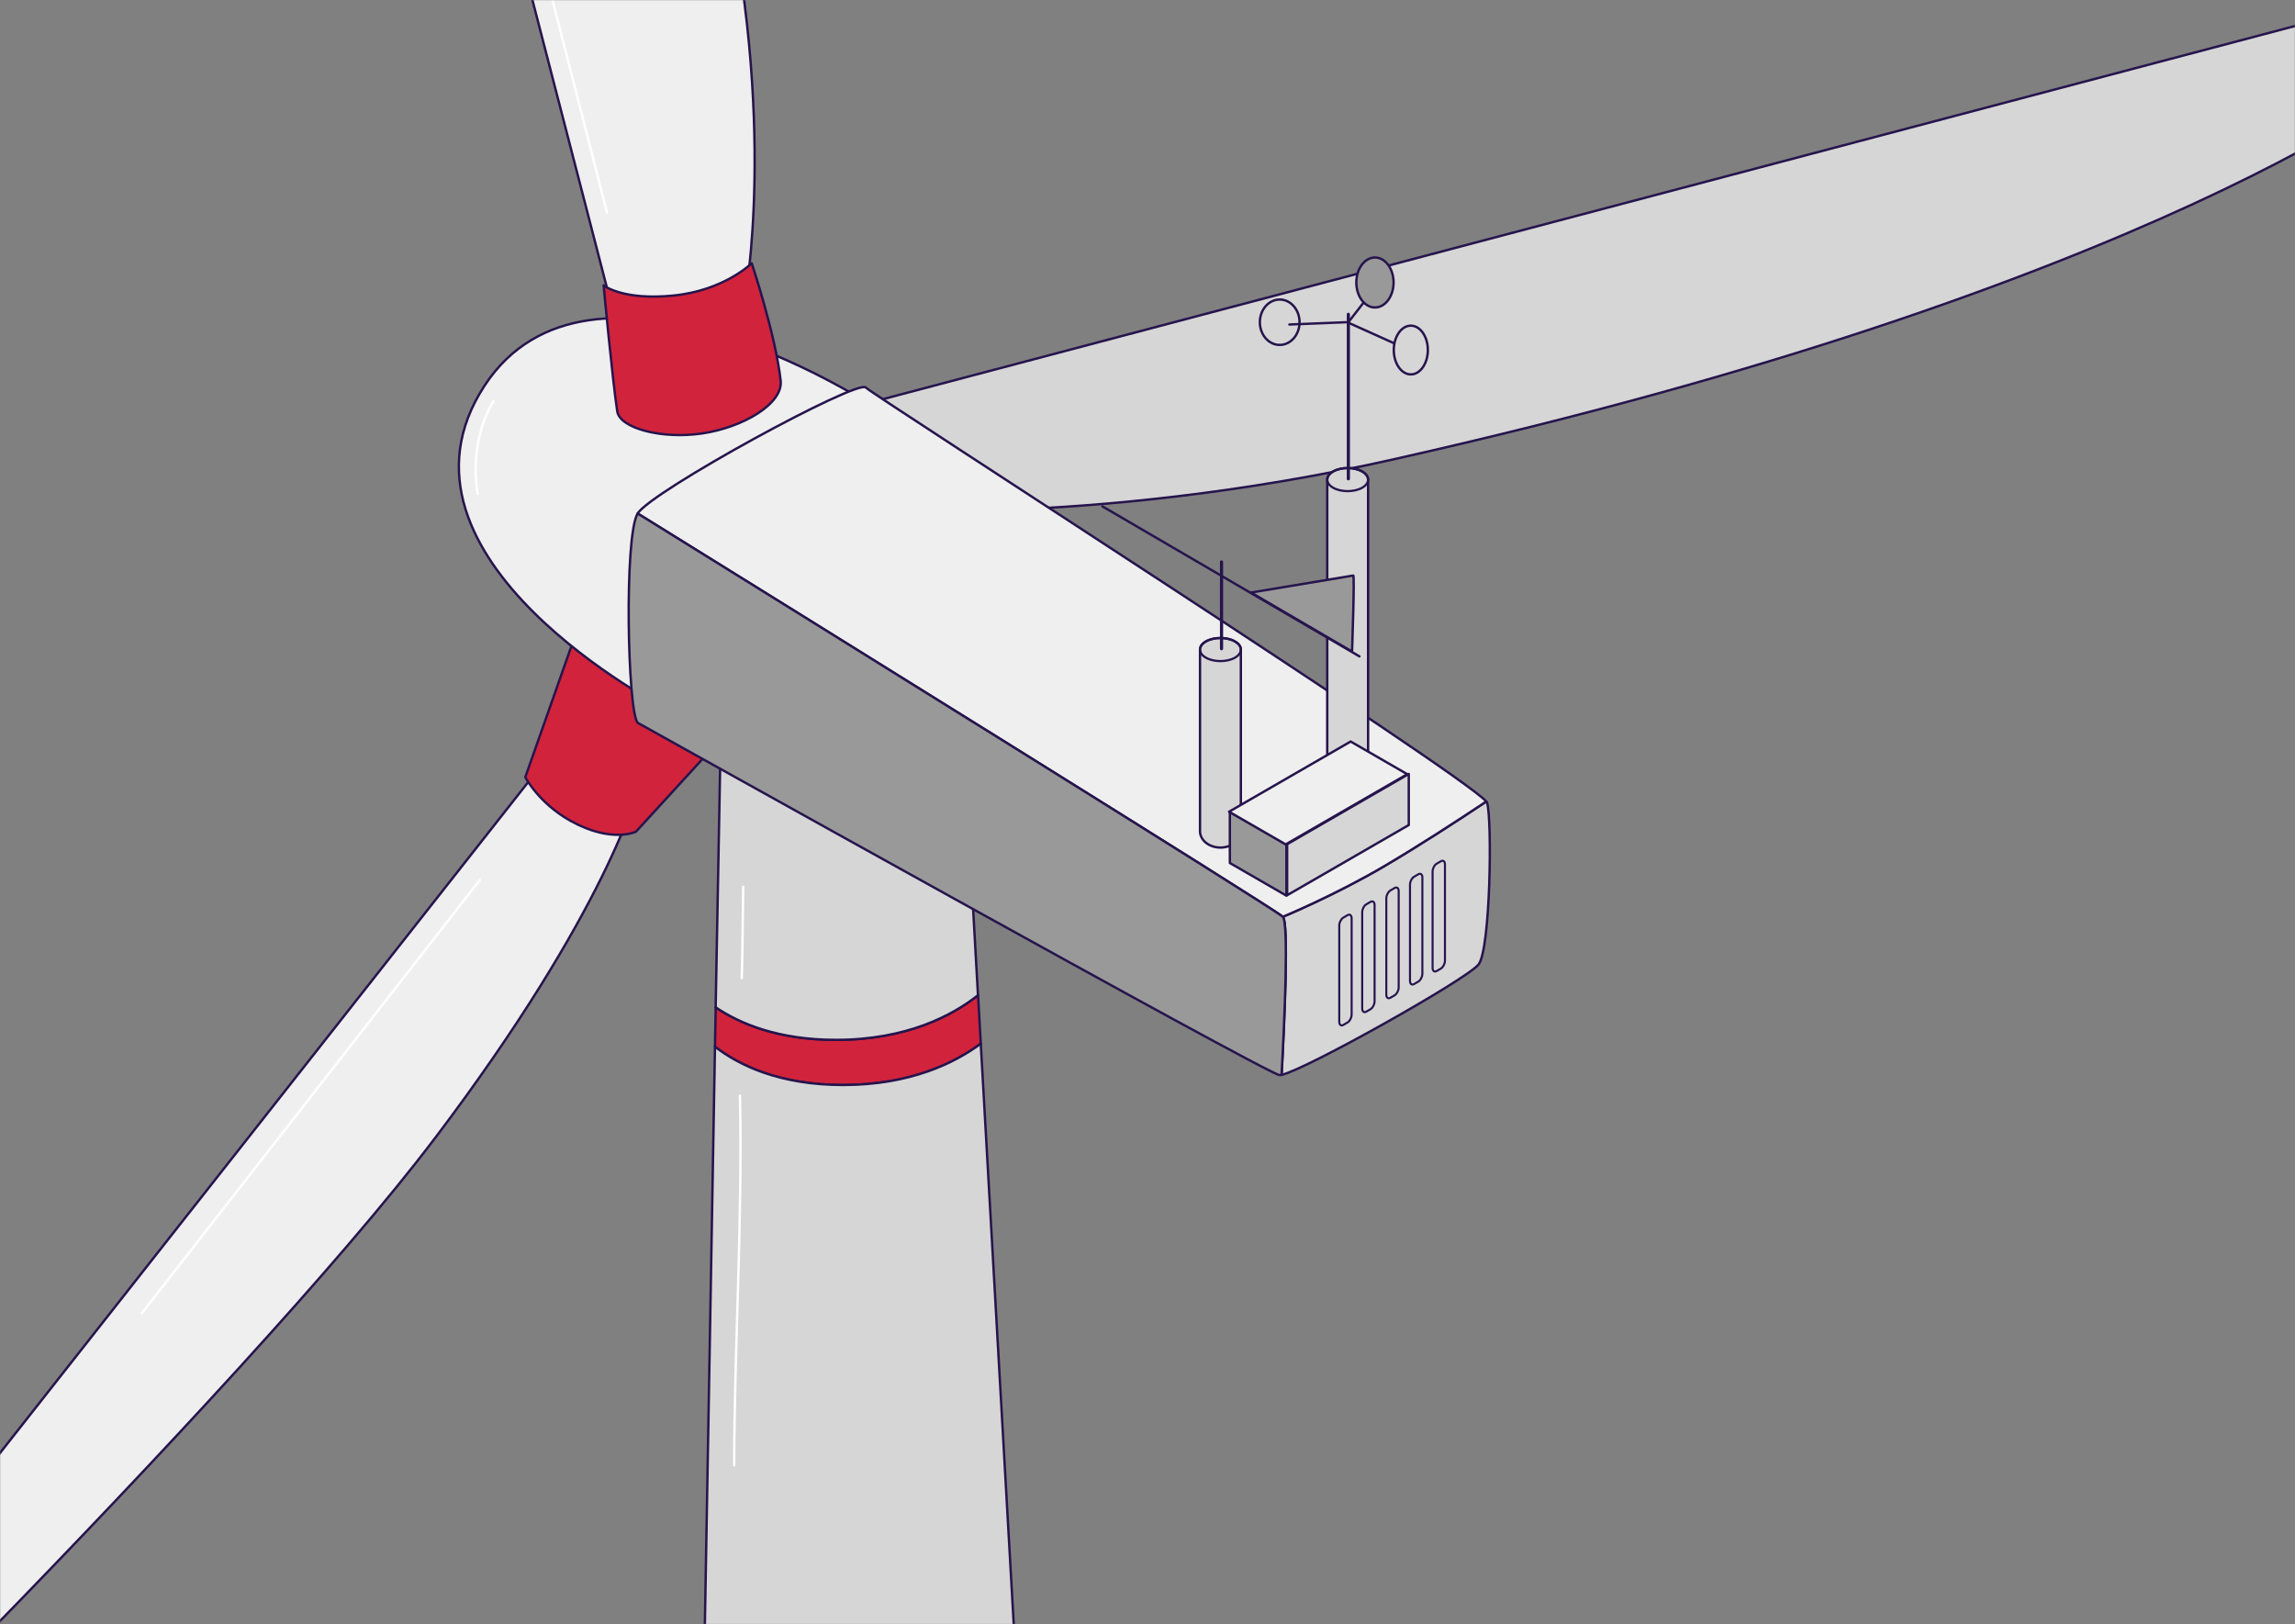 <svg width="1447" height="1024" viewBox="0 0 1447 1024" fill="none" xmlns="http://www.w3.org/2000/svg">
<rect x="0" y="0" width="1447" height="1024" fill="#808080" stroke="none"/>
<mask id="mask0_1319_3" style="mask-type:alpha" maskUnits="userSpaceOnUse" x="0" y="0" width="1447" height="1024">
<rect width="1447" height="1024" fill="#D9D9D9"/>
</mask>
<g mask="url(#mask0_1319_3)">
<path d="M274.336 717.507C383.812 572.661 402.071 497.534 402.071 497.534L343.045 480.362L-244.068 1226.09C-244.068 1226.09 -230.471 1239.33 -211.877 1229.31C-193.284 1219.29 155.822 874.3 274.336 717.482V717.507Z" fill="#EFEFEF" stroke="#26144D" stroke-width="1.5" stroke-linecap="round" stroke-linejoin="round"/>
<path d="M365.554 392.362L331.199 490.016C331.199 490.016 339.646 506.365 359.811 517.565C385.563 531.879 400.964 524.362 400.964 524.362L458.933 461.052L365.554 392.388V392.362Z" fill="#D2233C" stroke="#26144D" stroke-width="1.5" stroke-linecap="round" stroke-linejoin="round"/>
<path d="M546.956 253.952C546.956 253.952 372.017 141.288 305.472 243.216C234.522 351.89 420.304 447.098 420.304 447.098L546.956 253.952Z" fill="#EFEFEF" stroke="#26144D" stroke-width="1.5" stroke-linecap="round" stroke-linejoin="round"/>
<path d="M879.682 289.379C682.853 333.559 534.079 320.505 534.079 320.505L527.641 259.333L1559.07 -13.213C1559.07 -13.213 1547.61 25.406 1537.59 38.279C1527.57 51.152 1352.99 183.125 879.656 289.353L879.682 289.379Z" fill="#D6D6D6" stroke="#26144D" stroke-width="1.5" stroke-linecap="round" stroke-linejoin="round"/>
<path d="M454.658 -80.821C490.789 76.383 469.671 188.507 469.671 188.507L388.112 202.461L119.768 -834.069C119.768 -834.069 171.273 -821.196 187.395 -805.105C203.49 -789.014 399.907 -319.022 454.632 -80.821H454.658Z" fill="#EFEFEF" stroke="#26144D" stroke-width="1.5" stroke-linecap="round" stroke-linejoin="round"/>
<path d="M380.592 179.907C380.592 179.907 385.949 237.861 389.168 259.308C390.765 269.992 417.187 277.072 442.837 273.262C468.487 269.452 493.827 254.545 492.205 239.998C488.986 211.034 473.946 165.953 473.946 165.953C473.946 165.953 456.769 183.126 424.578 186.344C392.387 189.562 380.566 179.907 380.566 179.907H380.592Z" fill="#D2233C" stroke="#26144D" stroke-width="1.5" stroke-linecap="round" stroke-linejoin="round"/>
<path d="M618.369 658.034C602.067 670.161 574.022 684.089 531.556 684.089C491.304 684.089 465.783 671.551 450.795 659.94L451.258 635.095C466.71 645.548 490.995 655.614 527.075 655.614C572.039 655.614 600.831 639.987 616.669 627.474L618.394 658.034H618.369Z" fill="#D2233C" stroke="#26144D" stroke-width="1.5" stroke-linecap="round" stroke-linejoin="round"/>
<path d="M527.049 655.614C490.969 655.614 466.71 645.548 451.232 635.095L455.121 426.347L607.99 474.312L616.617 627.474C600.805 639.987 571.988 655.614 527.023 655.614H527.049Z" fill="#D6D6D6" stroke="#26144D" stroke-width="1.5" stroke-linecap="round" stroke-linejoin="round"/>
<path d="M441.42 1195.69L450.794 659.914C465.782 671.526 491.329 684.064 531.555 684.064C574.021 684.064 602.066 670.109 618.368 658.009L648.911 1195.69" fill="#D6D6D6"/>
<path d="M441.42 1195.69L450.794 659.914C465.782 671.526 491.329 684.064 531.555 684.064C574.021 684.064 602.066 670.109 618.368 658.009L648.911 1195.69" stroke="#26144D" stroke-width="1.5" stroke-linecap="round" stroke-linejoin="round"/>
<path d="M932.245 608.062C925.034 617.356 823.182 674.46 808.039 677.678C809.919 642.922 812.649 581.826 808.812 578.016C808.812 578.016 841.672 564.422 873.22 545.834C894.517 533.27 918.596 517.668 937.087 505.335C937.396 505.67 937.576 505.953 937.627 506.134C940.846 516.844 939.765 598.407 932.245 608.062Z" fill="#D6D6D6" stroke="#26144D" stroke-width="1.5" stroke-linecap="round" stroke-linejoin="round"/>
<path d="M937.086 505.335C918.595 517.668 894.517 533.27 873.219 545.833C841.672 564.422 808.811 578.016 808.811 578.016C804.201 573.407 489.811 378.202 402.045 323.749C410.621 309.769 540.492 238.942 545.875 244.323C551.128 249.575 920.887 486.721 937.086 505.335Z" fill="#EFEFEF" stroke="#26144D" stroke-width="1.5" stroke-linecap="round" stroke-linejoin="round"/>
<path d="M808.039 677.678C807.447 677.807 806.983 677.859 806.674 677.807C798.098 676.726 402.045 455.697 402.045 455.697C395.607 448.179 393.469 337.781 402.045 323.75C489.811 378.202 804.202 573.407 808.811 578.016C812.649 581.826 809.919 642.921 808.039 677.678Z" fill="#999999" stroke="#26144D" stroke-width="1.5" stroke-linecap="round" stroke-linejoin="round"/>
<path d="M862.583 302.38V475.007C862.583 480.696 856.814 485.305 849.707 485.305C842.599 485.305 836.83 480.696 836.83 475.007V302.38C836.83 300.501 838.066 298.647 840.59 297.231C845.638 294.373 853.775 294.373 858.797 297.231C861.321 298.647 862.583 300.501 862.583 302.38Z" fill="#D6D6D6" stroke="#26144D" stroke-width="1.5" stroke-linecap="round" stroke-linejoin="round"/>
<path d="M862.583 302.38C862.583 304.234 861.321 306.114 858.797 307.53C853.775 310.362 845.638 310.362 840.59 307.53C838.066 306.114 836.83 304.234 836.83 302.38C836.83 300.527 838.066 298.647 840.59 297.231C845.638 294.373 853.775 294.373 858.797 297.231C861.321 298.647 862.583 300.501 862.583 302.38Z" stroke="#26144D" stroke-width="1.4" stroke-linecap="round" stroke-linejoin="round"/>
<path d="M782.362 409.535V524.078C782.362 529.768 776.594 534.377 769.486 534.377C762.378 534.377 756.609 529.768 756.609 524.078V409.535C756.609 407.655 757.845 405.802 760.369 404.386C765.417 401.528 773.555 401.528 778.577 404.386C781.1 405.802 782.362 407.655 782.362 409.535Z" fill="#D6D6D6" stroke="#26144D" stroke-width="1.5" stroke-linecap="round" stroke-linejoin="round"/>
<path d="M782.362 409.535C782.362 411.388 781.1 413.268 778.577 414.684C773.555 417.516 765.417 417.516 760.369 414.684C757.845 413.268 756.609 411.388 756.609 409.535C756.609 407.681 757.845 405.802 760.369 404.386C765.417 401.528 773.555 401.528 778.577 404.386C781.1 405.802 782.362 407.655 782.362 409.535Z" stroke="#26144D" stroke-width="1.4" stroke-linecap="round" stroke-linejoin="round"/>
<path d="M811.103 564.705L775.436 544.109V511.9L811.103 532.497V564.705Z" fill="#999999" stroke="#26144D" stroke-width="1.5" stroke-linecap="round" stroke-linejoin="round"/>
<path d="M888.233 520.165L811.541 564.422V532.24L888.233 487.957V520.165Z" fill="#D6D6D6" stroke="#26144D" stroke-width="1.5" stroke-linecap="round" stroke-linejoin="round"/>
<path d="M810.613 532.369L887.28 488.111L851.586 467.515L774.92 511.772L810.613 532.369Z" fill="#EFEFEF" stroke="#26144D" stroke-width="1.5" stroke-linecap="round" stroke-linejoin="round"/>
<path d="M849.63 644.647L846.978 646.192C845.561 647.015 844.402 646.14 844.402 644.235V583.475C844.402 581.569 845.561 579.355 846.978 578.531L849.63 576.987C851.047 576.163 852.205 577.038 852.205 578.943V639.704C852.205 641.609 851.047 643.823 849.63 644.647Z" stroke="#26144D" stroke-width="1.3" stroke-linecap="round" stroke-linejoin="round"/>
<path d="M864.103 636.279L861.45 637.824C860.034 638.648 858.875 637.772 858.875 635.867V575.107C858.875 573.202 860.034 570.988 861.45 570.164L864.103 568.619C865.519 567.795 866.678 568.67 866.678 570.576V631.336C866.678 633.241 865.519 635.455 864.103 636.279Z" stroke="#26144D" stroke-width="1.3" stroke-linecap="round" stroke-linejoin="round"/>
<path d="M879.296 627.525L876.644 629.07C875.227 629.894 874.068 629.019 874.068 627.113V566.353C874.068 564.448 875.227 562.234 876.644 561.41L879.296 559.865C880.713 559.041 881.871 559.917 881.871 561.822V622.582C881.871 624.487 880.713 626.701 879.296 627.525Z" stroke="#26144D" stroke-width="1.3" stroke-linecap="round" stroke-linejoin="round"/>
<path d="M894.234 618.875L891.581 620.42C890.165 621.244 889.006 620.368 889.006 618.463V557.703C889.006 555.797 890.165 553.583 891.581 552.759L894.234 551.215C895.65 550.391 896.809 551.266 896.809 553.171V613.932C896.809 615.837 895.65 618.051 894.234 618.875Z" stroke="#26144D" stroke-width="1.3" stroke-linecap="round" stroke-linejoin="round"/>
<path d="M908.474 610.662L905.821 612.207C904.405 613.031 903.246 612.155 903.246 610.25V549.49C903.246 547.585 904.405 545.37 905.821 544.546L908.474 543.002C909.89 542.178 911.049 543.053 911.049 544.958V605.719C911.049 607.624 909.89 609.838 908.474 610.662Z" stroke="#26144D" stroke-width="1.3" stroke-linecap="round" stroke-linejoin="round"/>
<path d="M806.854 217.471C813.766 217.471 819.37 211.062 819.37 203.156C819.37 195.25 813.766 188.841 806.854 188.841C799.941 188.841 794.338 195.25 794.338 203.156C794.338 211.062 799.941 217.471 806.854 217.471Z" fill="#D6D6D6" stroke="#26144D" stroke-width="1.5" stroke-linecap="round" stroke-linejoin="round"/>
<path d="M850.145 198.161V301.891" stroke="#26144D" stroke-width="2" stroke-linecap="round" stroke-linejoin="round"/>
<path d="M812.957 204.598L848.728 203.156" stroke="#26144D" stroke-width="1.5" stroke-linecap="round" stroke-linejoin="round"/>
<path d="M867.322 180.989L850.145 203.156" stroke="#26144D" stroke-width="1.5" stroke-linecap="round" stroke-linejoin="round"/>
<path d="M884.499 218.912L849.449 203.156" stroke="#26144D" stroke-width="1.5" stroke-linecap="round" stroke-linejoin="round"/>
<path d="M866.909 193.862C873.395 193.862 878.653 186.807 878.653 178.105C878.653 169.403 873.395 162.349 866.909 162.349C860.424 162.349 855.166 169.403 855.166 178.105C855.166 186.807 860.424 193.862 866.909 193.862Z" fill="#999999" stroke="#26144D" stroke-width="1.5" stroke-linecap="round" stroke-linejoin="round"/>
<path d="M889.52 236.059C895.451 236.059 900.259 229.177 900.259 220.689C900.259 212.2 895.451 205.318 889.52 205.318C883.589 205.318 878.781 212.2 878.781 220.689C878.781 229.177 883.589 236.059 889.52 236.059Z" fill="#D6D6D6" stroke="#26144D" stroke-width="1.5" stroke-linecap="round" stroke-linejoin="round"/>
<path d="M770.182 354.284V408.994" stroke="#26144D" stroke-width="2" stroke-linecap="round" stroke-linejoin="round"/>
<path d="M853.183 362.858L788.775 373.594L852.462 410.796C852.462 410.796 854.239 361.802 853.183 362.858Z" fill="#999999" stroke="#26144D" stroke-width="1.5" stroke-linecap="round" stroke-linejoin="round"/>
<path d="M857.123 413.835L695.061 319.244" stroke="#26144D" stroke-width="1.5" stroke-linecap="round" stroke-linejoin="round"/>
<path d="M466.53 690.757C468.255 767.66 463.105 847.473 462.873 923.861" stroke="white" stroke-width="1.5" stroke-linecap="round" stroke-linejoin="round"/>
<path d="M468.591 559.042C468.256 577.141 468.256 597.738 467.689 616.712" stroke="white" stroke-width="1.5" stroke-linecap="round" stroke-linejoin="round"/>
<path d="M302.587 554.768L89.379 828.009" stroke="white" stroke-width="1.5" stroke-linecap="round" stroke-linejoin="round"/>
<path d="M287.213 -238.541L382.73 134.131" stroke="white" stroke-width="1.5" stroke-linecap="round" stroke-linejoin="round"/>
<path d="M311.189 252.871C311.189 252.871 295.454 275.759 301.171 311.52" stroke="white" stroke-width="1.5" stroke-linecap="round" stroke-linejoin="round"/>
</g>
</svg>
